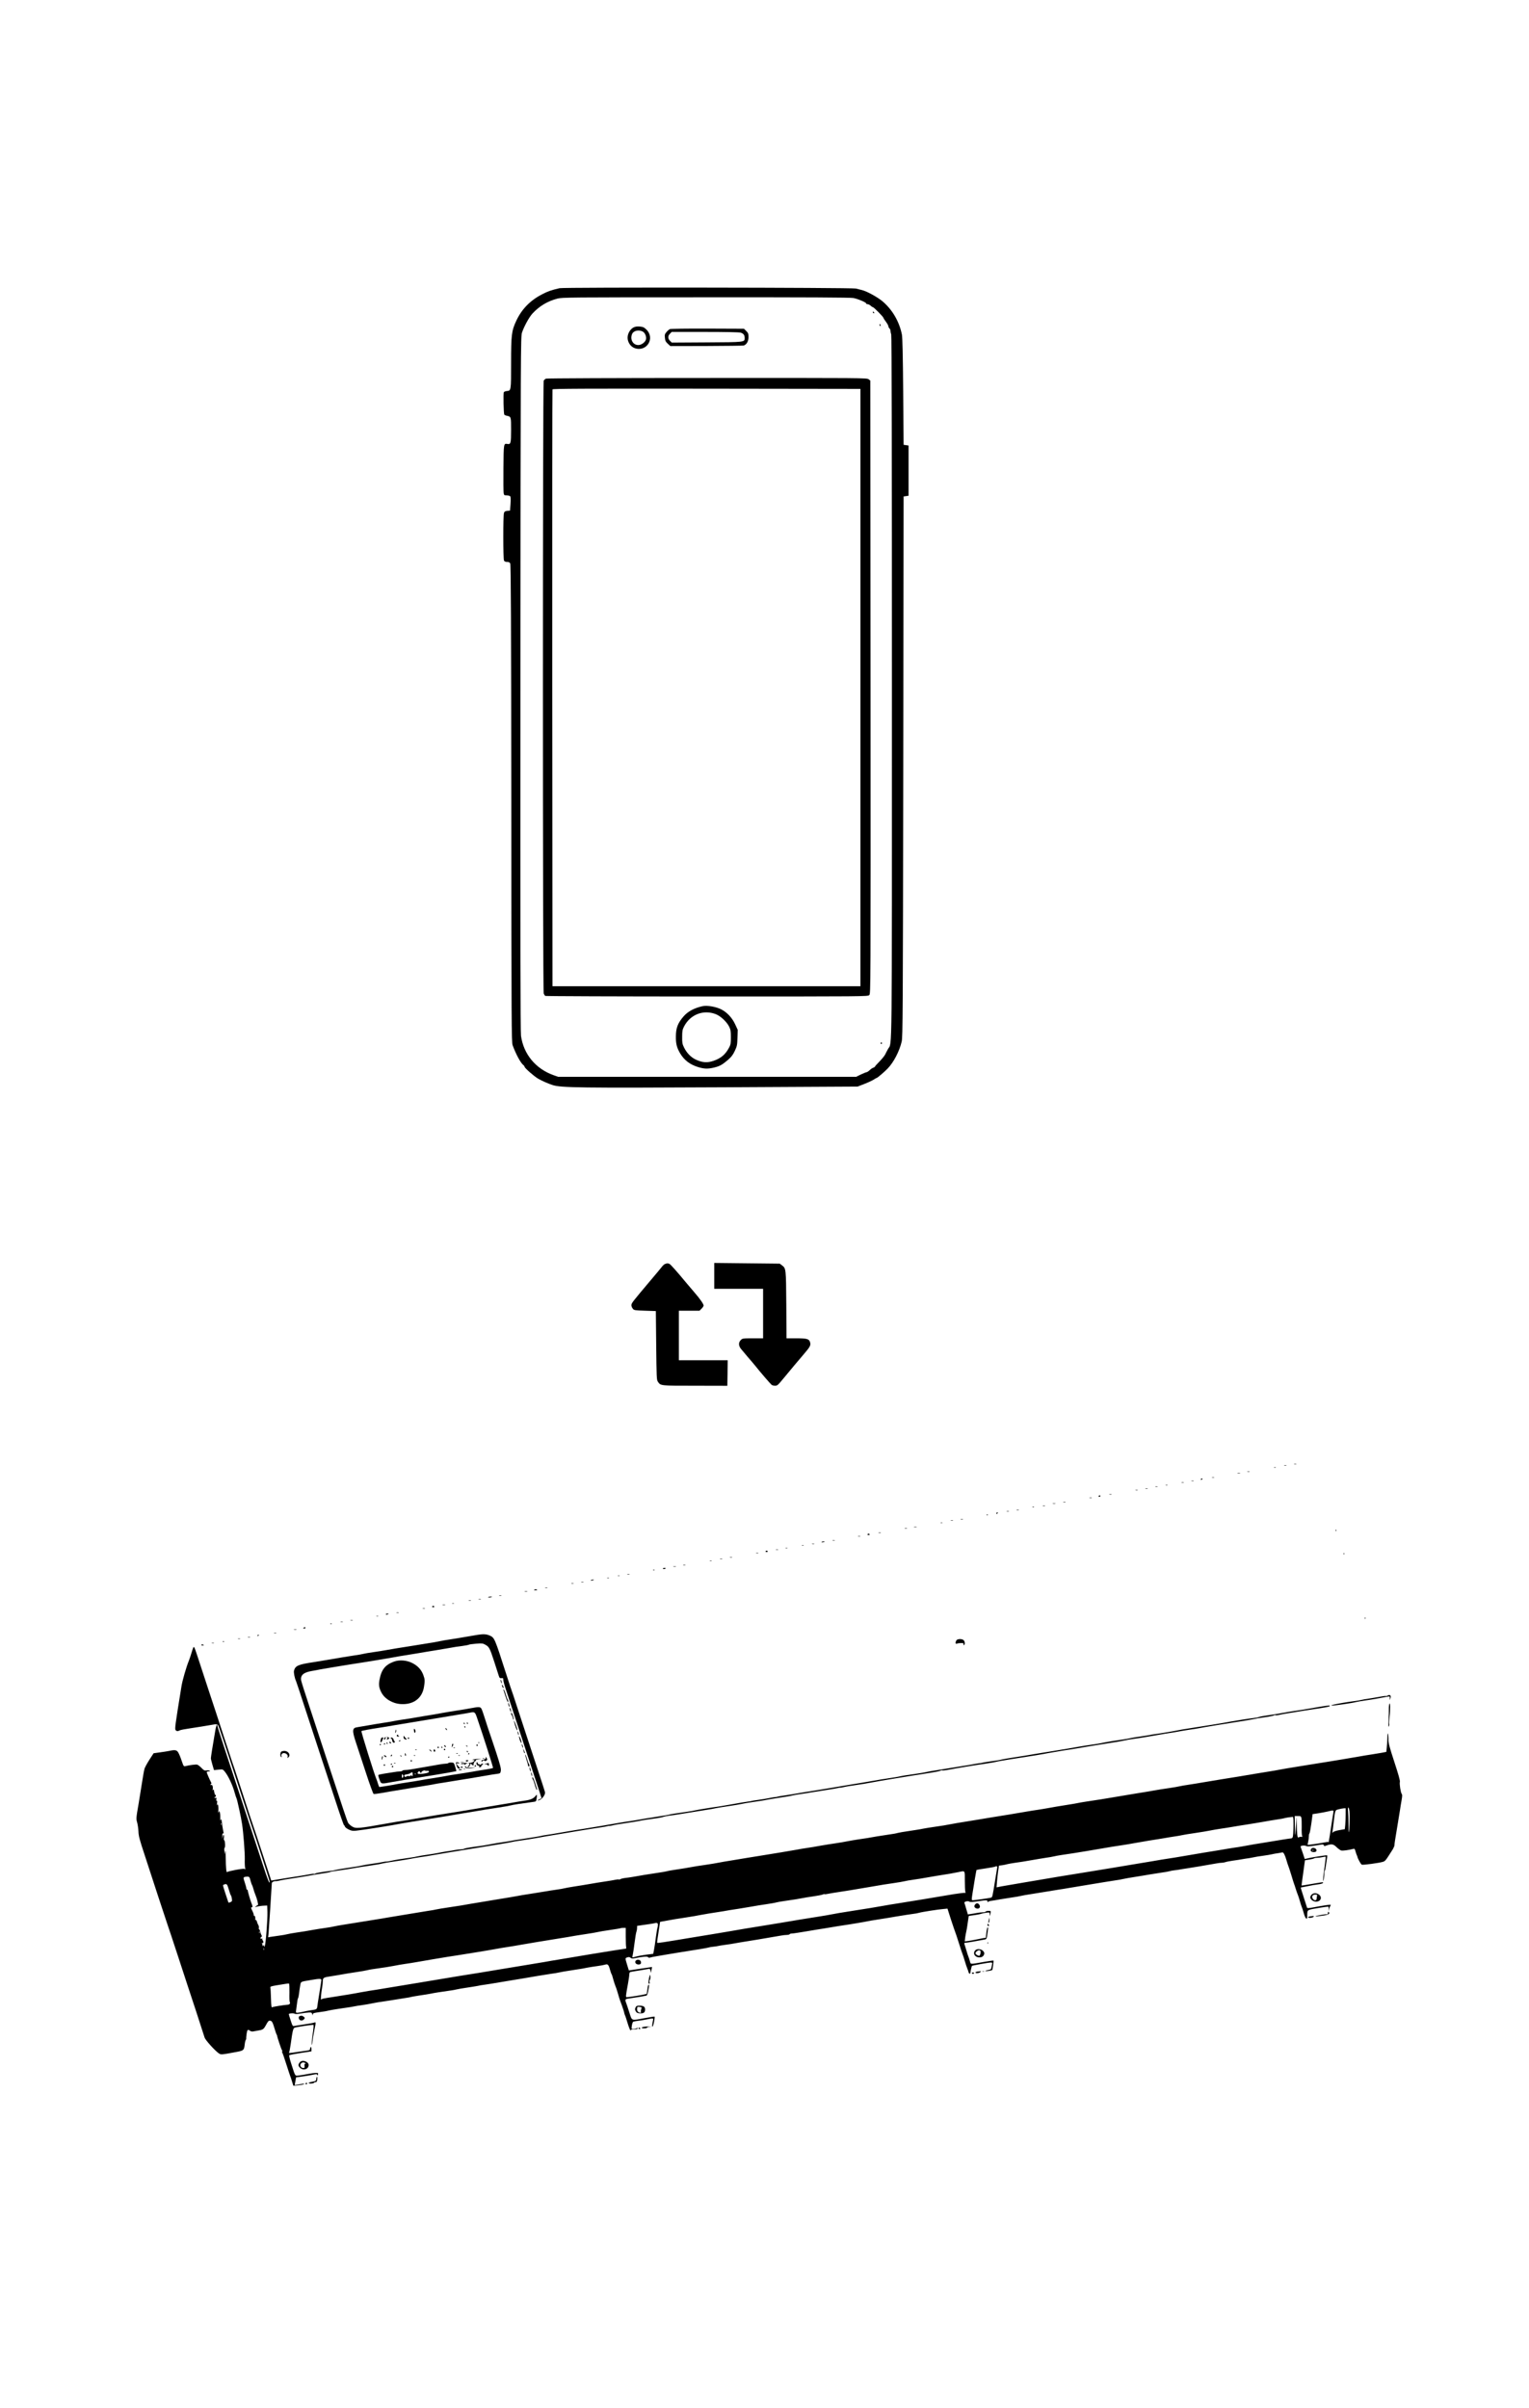 <?xml version="1.0" standalone="no"?>
<!DOCTYPE svg PUBLIC "-//W3C//DTD SVG 20010904//EN"
 "http://www.w3.org/TR/2001/REC-SVG-20010904/DTD/svg10.dtd">
<svg version="1.0" xmlns="http://www.w3.org/2000/svg"
 width="2160pt" height="3402pt" viewBox="0 0 2160 3402"
 preserveAspectRatio="xMidYMid meet">

<g transform="translate(0,3402) scale(0.1,-0.1)"
fill="#000000" stroke="none">
<path d="M7905 29948 c-120 -28 -168 -45 -248 -87 -165 -85 -285 -207 -362
-370 -68 -145 -75 -198 -75 -612 0 -379 0 -380 -60 -384 -18 -2 -37 -9 -42
-16 -10 -15 -4 -301 6 -318 4 -5 21 -13 39 -16 57 -13 57 -13 57 -201 0 -186
-5 -206 -52 -197 -53 9 -53 9 -56 -339 -2 -178 0 -338 3 -355 5 -30 9 -33 44
-33 21 0 43 -6 49 -13 7 -8 8 -46 4 -107 l-7 -95 -38 -3 c-30 -3 -40 -9 -47
-28 -14 -35 -13 -650 0 -675 7 -13 21 -19 44 -19 24 0 36 -6 44 -22 9 -18 13
-832 15 -3393 2 -3126 3 -3373 19 -3415 49 -131 111 -246 151 -279 10 -7 17
-18 17 -23 0 -18 133 -135 193 -170 55 -31 140 -69 202 -89 119 -39 385 -42
2415 -32 l1895 10 95 37 c52 20 112 48 132 61 21 14 41 25 44 25 9 0 108 84
152 130 86 88 168 246 200 383 15 66 17 383 22 3887 l5 3815 35 5 35 5 0 355
0 355 -35 5 -35 5 -6 750 c-4 512 -10 768 -18 808 -38 187 -137 355 -278 473
-73 59 -214 137 -285 155 -24 6 -63 16 -88 22 -58 14 -4125 19 -4185 5z m4151
-139 c64 -12 188 -65 180 -77 -2 -4 6 -9 20 -10 13 -1 33 -11 44 -22 11 -11
25 -20 31 -20 13 0 149 -138 149 -151 0 -5 16 -29 35 -55 19 -25 35 -54 35
-64 0 -9 7 -23 15 -30 8 -7 15 -23 15 -36 0 -12 5 -35 10 -49 7 -18 10 -1670
10 -4982 0 -5398 4 -5009 -54 -5113 -14 -25 -32 -60 -40 -77 -8 -18 -44 -63
-80 -100 -37 -37 -66 -70 -66 -74 0 -4 -10 -11 -22 -15 -12 -3 -36 -19 -52
-35 -17 -16 -37 -29 -44 -29 -7 0 -43 -15 -80 -32 l-67 -33 -2105 0 -2105 0
-65 23 c-253 90 -424 297 -460 557 -8 58 -10 1441 -8 4980 3 4732 4 4902 22
4955 29 87 102 221 149 271 97 104 211 173 352 210 67 17 162 18 2096 18 1429
1 2043 -2 2085 -10z"/>
<path d="M12330 29611 c0 -5 5 -13 10 -16 6 -3 10 -2 10 4 0 5 -4 13 -10 16
-5 3 -10 2 -10 -4z"/>
<path d="M12426 29425 c4 -8 8 -15 10 -15 2 0 4 7 4 15 0 8 -4 15 -10 15 -5 0
-7 -7 -4 -15z"/>
<path d="M8951 29394 c-49 -26 -84 -85 -85 -144 -1 -64 42 -129 100 -149 169
-59 293 138 165 263 -32 31 -47 38 -92 42 -39 3 -63 0 -88 -12z m129 -59 c32
-17 55 -72 46 -110 -9 -35 -53 -72 -94 -79 -83 -13 -139 74 -101 158 21 44 93
60 149 31z"/>
<path d="M9464 29370 c-11 -4 -33 -23 -48 -41 -25 -29 -28 -39 -23 -83 4 -41
11 -55 41 -83 l36 -33 507 1 c280 1 518 4 530 7 40 13 68 61 67 120 0 46 -4
57 -32 85 l-32 32 -513 2 c-281 1 -521 -2 -533 -7z m998 -50 c41 -12 58 -34
58 -77 0 -58 3 -58 -538 -61 l-492 -3 -25 25 c-32 32 -32 70 0 101 l24 25 468
0 c293 0 482 -4 505 -10z"/>
<path d="M7713 28670 c-12 -5 -26 -18 -32 -29 -15 -28 -15 -8618 0 -8658 5
-15 16 -31 22 -35 7 -4 1035 -8 2285 -8 2260 0 2272 0 2292 20 20 20 20 29 18
4351 l-3 4331 -24 19 c-23 19 -72 19 -2280 18 -1274 0 -2266 -4 -2278 -9z
m4442 -4365 l0 -4220 -2175 0 -2175 0 -3 4210 c-1 2316 0 4216 3 4223 3 10
444 12 2177 10 l2173 -3 0 -4220z"/>
<path d="M9925 19803 c-118 -26 -207 -74 -268 -144 -82 -95 -108 -162 -109
-284 -1 -103 13 -157 58 -235 58 -100 143 -164 261 -199 84 -25 135 -26 222
-5 79 19 116 40 197 110 47 41 68 69 95 126 31 67 34 82 37 185 l4 111 -39 84
c-43 90 -113 165 -196 207 -75 37 -198 58 -262 44z m187 -113 c69 -27 154
-107 189 -177 20 -41 24 -63 24 -148 0 -86 -3 -106 -24 -145 -53 -100 -114
-152 -220 -189 -89 -31 -158 -26 -251 17 -69 32 -130 95 -167 172 -24 48 -27
67 -26 150 0 82 4 102 26 145 88 171 274 243 449 175z"/>
<path d="M12440 19280 c0 -5 5 -10 10 -10 6 0 10 5 10 10 0 6 -4 10 -10 10 -5
0 -10 -4 -10 -10z"/>
<path d="M10090 15993 l0 -183 345 0 345 0 0 -350 0 -350 -145 0 c-142 0 -147
-1 -170 -25 -33 -32 -33 -78 0 -121 14 -18 58 -70 97 -116 40 -46 89 -103 108
-127 63 -80 214 -256 230 -268 8 -7 30 -13 47 -13 34 0 40 5 120 102 99 120
215 259 291 347 88 103 99 124 85 168 -15 45 -44 53 -195 53 l-137 0 -3 473
c-4 514 -4 515 -61 558 l-32 24 -463 5 -462 5 0 -182z"/>
<path d="M9394 16160 c-11 -4 -33 -24 -48 -45 -16 -20 -81 -99 -145 -174 -282
-335 -281 -333 -281 -367 0 -12 9 -32 19 -45 18 -23 26 -24 173 -29 l153 -5 5
-485 c5 -448 6 -487 23 -512 41 -59 24 -58 524 -58 l458 -1 3 181 2 180 -345
0 -345 0 0 350 0 350 146 0 146 0 29 29 c16 16 29 36 29 43 0 22 -51 96 -131
188 -41 47 -92 108 -114 134 -120 146 -219 257 -235 266 -22 12 -37 12 -66 0z"/>
<path d="M18283 13333 c9 -2 23 -2 30 0 6 3 -1 5 -18 5 -16 0 -22 -2 -12 -5z"/>
<path d="M18143 13313 c9 -2 23 -2 30 0 6 3 -1 5 -18 5 -16 0 -22 -2 -12 -5z"/>
<path d="M17998 13283 c6 -2 18 -2 25 0 6 3 1 5 -13 5 -14 0 -19 -2 -12 -5z"/>
<path d="M17623 13223 c9 -2 23 -2 30 0 6 3 -1 5 -18 5 -16 0 -22 -2 -12 -5z"/>
<path d="M17483 13203 c9 -2 25 -2 35 0 9 3 1 5 -18 5 -19 0 -27 -2 -17 -5z"/>
<path d="M17123 13143 c9 -2 23 -2 30 0 6 3 -1 5 -18 5 -16 0 -22 -2 -12 -5z"/>
<path d="M16965 13120 c-3 -5 -2 -10 4 -10 5 0 13 5 16 10 3 6 2 10 -4 10 -5
0 -13 -4 -16 -10z"/>
<path d="M16833 13093 c9 -2 23 -2 30 0 6 3 -1 5 -18 5 -16 0 -22 -2 -12 -5z"/>
<path d="M16693 13073 c9 -2 23 -2 30 0 6 3 -1 5 -18 5 -16 0 -22 -2 -12 -5z"/>
<path d="M16468 13033 c6 -2 18 -2 25 0 6 3 1 5 -13 5 -14 0 -19 -2 -12 -5z"/>
<path d="M16323 13013 c9 -2 23 -2 30 0 6 3 -1 5 -18 5 -16 0 -22 -2 -12 -5z"/>
<path d="M16183 12983 c9 -2 23 -2 30 0 6 3 -1 5 -18 5 -16 0 -22 -2 -12 -5z"/>
<path d="M16043 12963 c9 -2 23 -2 30 0 6 3 -1 5 -18 5 -16 0 -22 -2 -12 -5z"/>
<path d="M15673 12903 c9 -2 23 -2 30 0 6 3 -1 5 -18 5 -16 0 -22 -2 -12 -5z"/>
<path d="M15520 12880 c0 -5 4 -10 9 -10 6 0 13 5 16 10 3 6 -1 10 -9 10 -9 0
-16 -4 -16 -10z"/>
<path d="M15393 12853 c9 -2 23 -2 30 0 6 3 -1 5 -18 5 -16 0 -22 -2 -12 -5z"/>
<path d="M15023 12793 c9 -2 23 -2 30 0 6 3 -1 5 -18 5 -16 0 -22 -2 -12 -5z"/>
<path d="M14873 12773 c9 -2 25 -2 35 0 9 3 1 5 -18 5 -19 0 -27 -2 -17 -5z"/>
<path d="M14733 12743 c9 -2 23 -2 30 0 6 3 -1 5 -18 5 -16 0 -22 -2 -12 -5z"/>
<path d="M14588 12723 c7 -3 16 -2 19 1 4 3 -2 6 -13 5 -11 0 -14 -3 -6 -6z"/>
<path d="M14363 12683 c9 -2 23 -2 30 0 6 3 -1 5 -18 5 -16 0 -22 -2 -12 -5z"/>
<path d="M14223 12663 c9 -2 23 -2 30 0 6 3 -1 5 -18 5 -16 0 -22 -2 -12 -5z"/>
<path d="M14075 12640 c-3 -5 -2 -10 4 -10 5 0 13 5 16 10 3 6 2 10 -4 10 -5
0 -13 -4 -16 -10z"/>
<path d="M13938 12613 c7 -3 16 -2 19 1 4 3 -2 6 -13 5 -11 0 -14 -3 -6 -6z"/>
<path d="M13573 12553 c9 -2 23 -2 30 0 6 3 -1 5 -18 5 -16 0 -22 -2 -12 -5z"/>
<path d="M13433 12533 c9 -2 23 -2 30 0 6 3 -1 5 -18 5 -16 0 -22 -2 -12 -5z"/>
<path d="M13288 12503 c6 -2 18 -2 25 0 6 3 1 5 -13 5 -14 0 -19 -2 -12 -5z"/>
<path d="M12913 12443 c9 -2 25 -2 35 0 9 3 1 5 -18 5 -19 0 -27 -2 -17 -5z"/>
<path d="M12783 12423 c9 -2 23 -2 30 0 6 3 -1 5 -18 5 -16 0 -22 -2 -12 -5z"/>
<path d="M18871 12394 c0 -11 3 -14 6 -6 3 7 2 16 -1 19 -3 4 -6 -2 -5 -13z"/>
<path d="M12413 12363 c9 -2 23 -2 30 0 6 3 -1 5 -18 5 -16 0 -22 -2 -12 -5z"/>
<path d="M12255 12340 c-3 -5 3 -10 15 -10 12 0 18 5 15 10 -3 6 -10 10 -15
10 -5 0 -12 -4 -15 -10z"/>
<path d="M12123 12313 c9 -2 23 -2 30 0 6 3 -1 5 -18 5 -16 0 -22 -2 -12 -5z"/>
<path d="M11763 12253 c9 -2 23 -2 30 0 6 3 -1 5 -18 5 -16 0 -22 -2 -12 -5z"/>
<path d="M11606 12231 c-3 -4 6 -6 19 -3 14 2 25 6 25 8 0 8 -39 4 -44 -5z"/>
<path d="M11473 12203 c9 -2 23 -2 30 0 6 3 -1 5 -18 5 -16 0 -22 -2 -12 -5z"/>
<path d="M11328 12183 c6 -2 18 -2 25 0 6 3 1 5 -13 5 -14 0 -19 -2 -12 -5z"/>
<path d="M11098 12143 c6 -2 18 -2 25 0 6 3 1 5 -13 5 -14 0 -19 -2 -12 -5z"/>
<path d="M10963 12123 c9 -2 23 -2 30 0 6 3 -1 5 -18 5 -16 0 -22 -2 -12 -5z"/>
<path d="M10815 12100 c-3 -5 3 -10 15 -10 12 0 18 5 15 10 -3 6 -10 10 -15
10 -5 0 -12 -4 -15 -10z"/>
<path d="M10683 12073 c9 -2 23 -2 30 0 6 3 -1 5 -18 5 -16 0 -22 -2 -12 -5z"/>
<path d="M18981 12064 c0 -11 3 -14 6 -6 3 7 2 16 -1 19 -3 4 -6 -2 -5 -13z"/>
<path d="M10313 12013 c9 -2 23 -2 30 0 6 3 -1 5 -18 5 -16 0 -22 -2 -12 -5z"/>
<path d="M10173 11993 c9 -2 23 -2 30 0 6 3 -1 5 -18 5 -16 0 -22 -2 -12 -5z"/>
<path d="M10028 11963 c6 -2 18 -2 25 0 6 3 1 5 -13 5 -14 0 -19 -2 -12 -5z"/>
<path d="M9653 11903 c9 -2 23 -2 30 0 6 3 -1 5 -18 5 -16 0 -22 -2 -12 -5z"/>
<path d="M9513 11883 c9 -2 25 -2 35 0 9 3 1 5 -18 5 -19 0 -27 -2 -17 -5z"/>
<path d="M9364 11858 c-3 -4 4 -8 15 -8 11 0 22 4 25 8 2 4 -4 8 -15 8 -11 0
-23 -4 -25 -8z"/>
<path d="M9228 11833 c7 -3 16 -2 19 1 4 3 -2 6 -13 5 -11 0 -14 -3 -6 -6z"/>
<path d="M8863 11773 c9 -2 23 -2 30 0 6 3 -1 5 -18 5 -16 0 -22 -2 -12 -5z"/>
<path d="M8728 11753 c6 -2 18 -2 25 0 6 3 1 5 -13 5 -14 0 -19 -2 -12 -5z"/>
<path d="M8578 11723 c6 -2 18 -2 25 0 6 3 1 5 -13 5 -14 0 -19 -2 -12 -5z"/>
<path d="M8346 11691 c-3 -4 6 -6 19 -3 14 2 25 6 25 8 0 8 -39 4 -44 -5z"/>
<path d="M8213 11663 c9 -2 23 -2 30 0 6 3 -1 5 -18 5 -16 0 -22 -2 -12 -5z"/>
<path d="M8073 11643 c9 -2 23 -2 30 0 6 3 -1 5 -18 5 -16 0 -22 -2 -12 -5z"/>
<path d="M7703 11583 c9 -2 23 -2 30 0 6 3 -1 5 -18 5 -16 0 -22 -2 -12 -5z"/>
<path d="M7549 11559 c-10 -6 -7 -9 14 -9 29 0 35 5 14 13 -8 3 -20 1 -28 -4z"/>
<path d="M7413 11533 c9 -2 25 -2 35 0 9 3 1 5 -18 5 -19 0 -27 -2 -17 -5z"/>
<path d="M7053 11473 c9 -2 23 -2 30 0 6 3 -1 5 -18 5 -16 0 -22 -2 -12 -5z"/>
<path d="M6896 11452 c-3 -5 8 -6 25 -4 16 2 29 6 29 8 0 8 -49 4 -54 -4z"/>
<path d="M6763 11423 c9 -2 23 -2 30 0 6 3 -1 5 -18 5 -16 0 -22 -2 -12 -5z"/>
<path d="M6623 11403 c9 -2 23 -2 30 0 6 3 -1 5 -18 5 -16 0 -22 -2 -12 -5z"/>
<path d="M6388 11363 c6 -2 18 -2 25 0 6 3 1 5 -13 5 -14 0 -19 -2 -12 -5z"/>
<path d="M6253 11343 c9 -2 25 -2 35 0 9 3 1 5 -18 5 -19 0 -27 -2 -17 -5z"/>
<path d="M6105 11320 c-3 -5 3 -10 15 -10 12 0 18 5 15 10 -3 6 -10 10 -15 10
-5 0 -12 -4 -15 -10z"/>
<path d="M5973 11293 c9 -2 23 -2 30 0 6 3 -1 5 -18 5 -16 0 -22 -2 -12 -5z"/>
<path d="M5603 11233 c9 -2 23 -2 30 0 6 3 -1 5 -18 5 -16 0 -22 -2 -12 -5z"/>
<path d="M5450 11211 c0 -5 9 -7 20 -4 11 3 20 7 20 9 0 2 -9 4 -20 4 -11 0
-20 -4 -20 -9z"/>
<path d="M5318 11183 c6 -2 18 -2 25 0 6 3 1 5 -13 5 -14 0 -19 -2 -12 -5z"/>
<path d="M19281 11154 c0 -11 3 -14 6 -6 3 7 2 16 -1 19 -3 4 -6 -2 -5 -13z"/>
<path d="M4953 11123 c9 -2 23 -2 30 0 6 3 -1 5 -18 5 -16 0 -22 -2 -12 -5z"/>
<path d="M4813 11103 c9 -2 23 -2 30 0 6 3 -1 5 -18 5 -16 0 -22 -2 -12 -5z"/>
<path d="M4668 11073 c7 -3 16 -2 19 1 4 3 -2 6 -13 5 -11 0 -14 -3 -6 -6z"/>
<path d="M4290 11020 c-12 -8 -10 -10 8 -10 13 0 20 4 17 10 -7 12 -6 12 -25
0z"/>
<path d="M4153 10993 c9 -2 25 -2 35 0 9 3 1 5 -18 5 -19 0 -27 -2 -17 -5z"/>
<path d="M3873 10943 c9 -2 23 -2 30 0 6 3 -1 5 -18 5 -16 0 -22 -2 -12 -5z"/>
<path d="M6745 10920 c-50 -8 -137 -23 -230 -39 -27 -5 -99 -17 -160 -26 -60
-9 -126 -20 -145 -25 -19 -5 -96 -19 -170 -30 -74 -12 -157 -25 -185 -30 -27
-5 -84 -14 -125 -20 -97 -15 -154 -24 -265 -44 -49 -9 -137 -23 -195 -31 -58
-8 -121 -19 -140 -24 -19 -5 -73 -15 -120 -21 -47 -7 -123 -19 -170 -27 -123
-21 -370 -63 -405 -68 -223 -33 -264 -51 -282 -123 -6 -24 11 -110 28 -142 4
-8 67 -197 139 -420 73 -223 169 -517 215 -655 45 -137 135 -411 200 -607 64
-197 120 -358 125 -358 4 0 10 -8 12 -18 3 -11 27 -29 53 -42 39 -19 57 -22
108 -17 91 9 486 71 677 108 30 5 82 14 115 19 33 5 116 19 185 30 69 11 152
25 185 30 33 5 128 21 210 35 83 14 179 31 215 36 36 6 90 15 120 20 85 15
153 26 300 48 74 11 151 25 170 30 30 9 173 31 320 50 45 6 45 6 51 51 8 54 4
61 -17 32 -22 -31 -69 -53 -134 -62 -74 -11 -114 -17 -185 -30 -33 -6 -130
-22 -215 -36 -85 -14 -220 -37 -300 -50 -80 -14 -172 -29 -205 -34 -195 -30
-602 -97 -695 -114 -41 -8 -111 -20 -155 -26 -44 -6 -127 -20 -185 -31 -432
-77 -463 -80 -519 -45 -22 14 -47 38 -55 53 -14 29 -67 186 -296 883 -73 223
-184 560 -246 749 -63 189 -116 357 -119 375 -14 74 31 115 148 135 39 7 92
16 117 22 25 5 101 18 170 29 69 12 134 22 145 24 11 2 70 12 130 21 61 9 133
21 160 25 28 5 109 18 180 29 72 12 177 30 235 40 58 11 139 25 180 31 41 6
127 20 190 31 63 11 169 29 235 39 176 29 176 29 230 39 28 6 93 16 145 22 52
7 100 16 105 20 6 4 51 10 101 14 84 7 95 5 131 -15 53 -29 63 -49 124 -236
28 -87 57 -177 64 -199 11 -35 17 -40 39 -37 22 3 26 0 26 -24 0 -14 15 -72
34 -128 18 -55 98 -297 176 -536 79 -239 185 -563 236 -719 52 -156 94 -285
94 -288 0 -2 -15 -10 -32 -18 -18 -8 -27 -14 -20 -15 41 -1 102 65 102 110 0
12 -30 104 -240 740 -70 212 -148 450 -174 530 -25 80 -51 154 -55 165 -5 11
-39 115 -76 230 -169 526 -168 524 -239 556 -43 19 -88 22 -171 9z"/>
<path d="M3635 10910 c-3 -6 1 -7 9 -4 18 7 21 14 7 14 -6 0 -13 -4 -16 -10z"/>
<path d="M3503 10883 c9 -2 23 -2 30 0 6 3 -1 5 -18 5 -16 0 -22 -2 -12 -5z"/>
<path d="M3363 10863 c9 -2 23 -2 30 0 6 3 -1 5 -18 5 -16 0 -22 -2 -12 -5z"/>
<path d="M13510 10841 c-17 -32 -13 -54 8 -45 9 4 35 8 57 8 34 1 39 -2 37
-18 -2 -11 1 -15 7 -11 16 9 13 51 -5 69 -23 23 -91 21 -104 -3z"/>
<path d="M3148 10823 c7 -3 16 -2 19 1 4 3 -2 6 -13 5 -11 0 -14 -3 -6 -6z"/>
<path d="M2993 10803 c9 -2 23 -2 30 0 6 3 -1 5 -18 5 -16 0 -22 -2 -12 -5z"/>
<path d="M2845 10780 c-4 -6 3 -10 14 -10 25 0 27 6 6 13 -8 4 -17 2 -20 -3z"/>
<path d="M2732 10744 c-5 -10 -18 -46 -27 -79 -10 -33 -25 -80 -35 -105 -40
-99 -92 -280 -106 -365 -90 -555 -97 -605 -83 -621 14 -17 33 -18 57 -4 9 6
76 19 147 29 72 11 144 22 160 25 27 5 80 14 186 31 24 4 40 1 48 -8 11 -14
80 -220 350 -1047 78 -239 146 -444 151 -455 16 -39 230 -700 230 -712 0 -44
-25 17 -99 245 -47 141 -151 457 -231 702 -311 941 -410 1246 -410 1260 0 38
-20 -12 -29 -75 -6 -38 -13 -81 -16 -95 -15 -82 -46 -278 -46 -293 0 -10 10
-52 22 -93 l22 -75 62 6 c62 7 62 7 91 -28 49 -60 111 -192 139 -297 10 -36
22 -73 27 -82 10 -21 66 -279 78 -363 19 -129 40 -402 38 -493 -2 -54 1 -110
5 -127 5 -19 5 -25 -1 -17 -7 10 -31 9 -128 -8 -65 -12 -121 -26 -125 -31 -11
-18 -19 61 -20 201 -1 86 -4 119 -8 90 l-7 -45 -4 48 c-3 26 -2 47 2 47 12 0
9 98 -3 106 -6 3 -9 18 -6 32 3 14 2 33 -1 41 -5 11 -9 4 -13 -19 l-6 -35 -2
43 c-1 30 2 41 10 36 8 -5 10 1 6 18 -7 26 -26 151 -28 178 0 10 -3 9 -9 -5
-6 -15 -8 -6 -8 30 1 43 -1 59 -12 95 -1 3 -6 -4 -11 -15 -7 -15 -8 -11 -5 19
3 21 2 52 -1 69 -6 27 -7 29 -15 12 -5 -12 -6 -3 -2 24 4 29 3 41 -4 37 -7 -4
-9 3 -6 20 4 21 2 25 -11 21 -8 -4 -15 -2 -15 3 0 6 5 10 10 10 6 0 10 7 10
15 0 8 -4 15 -9 15 -5 0 -11 19 -15 42 -5 33 -9 39 -17 28 -8 -12 -9 -10 -4 8
7 23 -2 62 -13 61 -19 -3 -26 2 -14 10 10 6 11 13 4 27 -21 38 -62 135 -62
144 0 6 12 10 28 10 21 0 24 2 12 10 -8 5 -28 7 -45 4 -25 -4 -36 1 -69 36
-21 22 -49 43 -60 46 -20 5 -109 -6 -166 -21 -25 -6 -27 -2 -54 77 -15 46 -37
98 -48 116 -21 35 -45 40 -123 23 -22 -5 -82 -14 -132 -21 l-93 -13 -59 -91
c-32 -50 -63 -107 -69 -126 -6 -19 -23 -111 -37 -205 -15 -93 -35 -219 -45
-280 -38 -218 -38 -222 -22 -278 8 -28 16 -86 18 -127 2 -62 17 -118 84 -320
44 -135 132 -405 196 -600 64 -195 124 -377 134 -405 10 -27 78 -232 151 -455
73 -223 183 -560 246 -749 62 -189 117 -360 123 -380 10 -36 149 -190 204
-226 28 -19 36 -18 249 22 100 19 105 24 114 106 3 29 10 57 15 63 5 7 8 16 6
20 -1 5 2 35 6 67 8 59 17 67 49 42 11 -7 29 -12 40 -9 12 2 36 6 52 9 93 15
97 18 133 83 29 54 38 63 59 60 26 -3 36 -23 70 -138 9 -30 19 -57 22 -60 3
-3 6 -9 6 -15 1 -19 58 -190 68 -203 5 -7 7 -15 4 -19 -4 -3 -3 -11 1 -17 5
-6 30 -78 56 -161 26 -82 52 -159 56 -170 5 -11 17 -46 26 -78 l18 -58 70 7
c39 3 76 11 81 16 7 7 0 8 -20 5 -16 -3 -48 -9 -71 -12 l-41 -6 10 54 10 55
91 12 c50 7 117 18 148 25 51 11 57 10 60 -4 3 -12 6 -10 10 7 6 20 3 22 -30
22 -21 0 -68 -6 -107 -14 -38 -8 -95 -17 -126 -21 -65 -7 -53 -25 -114 163
-21 63 -33 118 -29 122 5 5 78 19 162 32 l152 23 0 33 c0 20 -4 31 -10 27 -6
-3 -10 -15 -10 -25 0 -15 -10 -20 -47 -25 -27 -3 -75 -10 -108 -15 -141 -22
-148 -22 -141 -11 4 6 14 57 22 113 28 201 35 229 58 238 18 8 232 40 262 40
7 0 5 -41 -8 -127 -10 -71 -17 -139 -15 -153 1 -14 7 7 11 45 5 39 17 111 27
160 24 116 24 116 -4 106 -12 -5 -74 -16 -137 -25 -63 -9 -127 -19 -141 -22
-24 -5 -27 -1 -52 76 -15 45 -27 85 -27 90 0 12 63 18 81 7 11 -7 40 -6 90 3
41 7 92 13 113 14 35 1 41 -2 47 -24 6 -21 7 -22 8 -4 1 18 11 22 94 33 50 6
108 16 127 22 19 5 85 16 145 25 150 21 215 32 245 39 14 3 43 8 65 10 22 3
65 10 95 15 30 6 78 15 105 20 28 6 66 12 85 14 19 3 78 12 130 20 199 32 240
39 257 41 10 1 25 4 33 7 8 3 67 13 130 23 63 9 133 20 155 25 34 8 140 25
290 46 22 3 56 9 75 14 19 5 85 16 145 25 61 9 130 20 155 25 25 6 61 12 80
14 33 4 144 22 285 46 33 6 74 13 90 15 58 9 321 53 405 68 47 8 123 20 170
27 47 6 101 15 120 20 19 5 98 19 175 30 161 25 163 25 230 39 28 5 88 15 135
21 47 7 94 15 105 19 39 14 52 2 70 -62 9 -34 20 -66 25 -72 4 -5 15 -39 24
-75 10 -36 24 -78 31 -95 8 -16 23 -64 35 -105 11 -41 25 -84 29 -95 5 -11 16
-42 26 -70 9 -27 19 -57 22 -65 3 -8 8 -24 10 -35 1 -11 7 -29 12 -40 6 -11
21 -58 35 -105 24 -79 46 -129 46 -105 0 6 21 10 47 10 30 0 48 5 51 13 3 11
0 12 -16 3 -11 -6 -33 -11 -47 -11 -26 0 -26 1 -19 48 4 26 12 50 18 54 6 4
36 10 66 14 30 3 87 12 125 20 93 19 96 18 91 -8 -16 -77 -17 -103 -5 -91 11
11 34 132 26 139 -2 2 -63 -8 -137 -21 -198 -37 -180 -43 -219 78 -18 56 -39
120 -47 141 -18 47 -13 52 61 61 50 6 196 30 225 37 14 3 24 35 37 122 3 25 2
36 -5 32 -6 -3 -14 -36 -17 -72 -4 -35 -10 -63 -12 -60 -3 2 -17 0 -31 -5 -26
-8 -221 -39 -249 -39 -15 0 -13 21 18 188 10 57 19 116 19 133 0 16 6 32 13
34 6 3 66 13 132 23 66 11 127 21 135 23 10 3 16 -7 21 -31 3 -19 7 -28 8 -19
0 9 4 30 7 46 l6 30 -54 -8 c-29 -4 -84 -12 -123 -18 -38 -6 -88 -14 -111 -17
l-40 -6 -24 78 c-30 99 -30 96 3 107 21 7 32 5 45 -6 14 -12 26 -13 62 -6 112
23 175 28 185 15 7 -9 18 -11 32 -5 12 4 52 12 90 18 37 6 95 16 128 22 33 6
114 19 180 30 313 49 383 61 415 69 19 6 55 12 80 14 25 2 52 6 60 9 8 3 56
10 105 17 50 6 110 16 135 21 25 5 61 11 80 14 93 14 360 58 569 95 30 6 69
10 87 10 18 0 36 5 39 10 3 6 18 10 33 10 15 0 108 14 207 31 99 17 209 35
245 40 68 11 155 25 205 34 17 2 46 7 65 10 75 10 328 53 346 58 10 3 69 13
129 22 61 9 134 21 163 26 28 5 76 13 105 18 55 10 258 41 292 45 11 2 29 6
40 9 30 10 271 48 340 53 l60 6 49 -154 c28 -84 53 -160 57 -168 4 -8 29 -82
55 -165 26 -82 51 -157 55 -165 4 -8 17 -49 29 -90 12 -41 28 -88 35 -105 7
-16 15 -39 17 -49 4 -22 24 -33 26 -14 2 24 19 99 23 101 9 6 237 47 262 47
24 0 27 -3 22 -25 -3 -14 -7 -36 -10 -50 -4 -20 -13 -26 -45 -31 -22 -4 -40
-10 -40 -14 0 -7 89 6 97 14 6 6 23 130 18 134 -2 2 -59 -6 -127 -18 -215 -37
-192 -39 -207 11 -6 24 -16 53 -21 64 -5 11 -19 53 -30 94 -12 40 -24 80 -27
87 -3 9 3 14 18 14 19 0 128 18 275 46 17 3 23 13 28 46 17 112 18 130 8 124
-6 -4 -14 -38 -18 -76 l-7 -70 -36 -5 c-20 -4 -65 -12 -101 -20 -36 -8 -87
-17 -113 -20 l-48 -6 6 53 c4 29 11 67 15 83 5 17 14 73 21 125 7 52 13 96 14
97 1 2 37 7 81 13 43 6 88 15 99 20 11 4 41 11 68 14 46 5 47 5 47 -21 0 -33
5 -27 13 15 6 31 5 32 -28 32 -18 0 -37 -4 -40 -10 -3 -5 -21 -10 -40 -10 -19
0 -56 -4 -82 -9 -26 -5 -66 -12 -89 -15 l-41 -6 -22 74 c-11 41 -24 81 -27 89
-7 18 53 32 71 17 9 -8 44 -6 116 5 130 19 139 19 139 -2 0 -12 3 -14 8 -7 4
6 25 14 47 16 22 3 78 12 125 21 47 8 123 20 170 27 47 6 101 16 120 21 19 5
91 18 160 28 69 11 163 26 210 34 47 8 121 20 165 27 44 6 103 16 130 21 28 5
66 11 85 14 19 3 73 12 120 20 47 8 112 19 145 24 33 6 98 16 145 24 47 8 123
20 170 27 47 6 101 16 120 21 19 5 94 18 165 29 72 11 164 27 205 34 41 7 116
19 165 26 50 6 101 16 115 20 14 5 48 11 75 14 28 3 59 7 70 10 11 2 56 10
100 16 70 10 229 37 416 70 30 6 67 10 82 10 14 0 36 4 49 9 13 5 61 14 108
21 47 6 108 16 135 21 28 5 66 11 85 13 19 3 53 9 75 14 22 5 81 15 130 21 50
7 106 16 125 21 19 5 57 12 84 15 27 4 54 9 61 11 16 6 38 -37 60 -114 9 -31
20 -66 25 -77 5 -11 23 -67 41 -125 17 -58 35 -114 39 -125 5 -11 16 -45 25
-75 9 -30 23 -68 30 -85 7 -16 20 -57 29 -90 9 -33 21 -69 26 -80 5 -11 17
-47 26 -80 16 -59 30 -85 44 -85 3 0 7 8 7 18 -1 92 1 98 41 110 29 10 229 42
256 42 3 0 7 -15 7 -32 l2 -33 4 30 c3 17 10 36 15 43 6 7 9 15 6 17 -5 6 -98
-8 -241 -35 -62 -12 -90 -13 -92 -6 -2 6 -23 73 -48 149 -25 75 -43 137 -41
137 2 0 46 9 97 19 50 11 118 22 149 26 50 5 79 18 67 29 -2 2 -53 -5 -114
-16 -60 -10 -128 -22 -149 -25 l-39 -5 6 53 c4 30 12 88 18 129 6 41 13 97 17
125 l7 50 62 10 c34 5 65 13 69 18 4 4 23 7 43 7 20 0 54 5 76 10 22 5 41 7
43 5 2 -2 -6 -70 -17 -152 -22 -152 -26 -229 -11 -168 4 17 8 51 9 76 0 25 4
49 8 52 3 4 7 17 8 30 2 12 8 57 15 99 8 43 12 80 9 82 -2 3 -31 0 -64 -5 -33
-5 -85 -14 -115 -18 -30 -5 -74 -13 -97 -19 l-41 -9 -25 76 c-14 42 -28 83
-32 92 -5 13 1 18 27 21 18 3 40 0 50 -5 15 -10 50 -7 215 20 23 3 32 1 35
-10 3 -14 8 -14 43 -1 67 23 93 18 137 -26 23 -22 52 -43 66 -47 22 -5 107 6
169 23 19 5 23 0 33 -38 7 -23 15 -47 18 -53 4 -5 7 -14 8 -20 4 -26 49 -107
62 -112 17 -7 240 23 294 39 38 11 39 12 145 180 12 21 23 47 23 59 0 22 5 53
41 269 10 63 26 160 35 215 8 55 18 114 21 130 14 79 14 96 5 108 -15 18 -34
142 -26 171 4 17 -22 110 -79 283 -69 211 -84 268 -82 313 1 30 -2 66 -6 80
-5 17 -8 2 -9 -50 -1 -41 -5 -104 -9 -139 l-6 -64 -60 -12 c-33 -6 -98 -17
-145 -24 -47 -7 -123 -19 -170 -28 -47 -8 -152 -26 -235 -40 -82 -13 -172 -28
-200 -33 -27 -5 -84 -14 -125 -20 -41 -6 -97 -15 -125 -20 -27 -4 -122 -20
-210 -34 -88 -14 -194 -32 -235 -40 -41 -8 -109 -20 -150 -26 -41 -6 -127 -20
-190 -31 -148 -26 -322 -54 -480 -79 -118 -19 -178 -29 -295 -49 -27 -5 -99
-17 -160 -26 -60 -9 -126 -20 -145 -25 -19 -5 -84 -16 -145 -25 -60 -8 -159
-24 -220 -35 -60 -11 -168 -29 -240 -40 -71 -12 -209 -35 -305 -51 -182 -31
-214 -36 -395 -63 -60 -9 -116 -19 -123 -21 -7 -3 -86 -16 -175 -30 -89 -14
-196 -32 -237 -40 -41 -8 -111 -19 -155 -26 -44 -6 -118 -18 -164 -26 -115
-20 -351 -60 -496 -82 -66 -11 -147 -24 -180 -30 -33 -6 -118 -20 -190 -31
-71 -11 -164 -27 -205 -35 -41 -9 -137 -25 -213 -35 -76 -11 -157 -24 -180
-29 -23 -6 -107 -19 -187 -31 -80 -11 -156 -25 -170 -29 -14 -5 -65 -15 -115
-21 -49 -7 -128 -19 -175 -27 -116 -21 -171 -30 -265 -43 -44 -6 -110 -18
-147 -25 -37 -8 -115 -21 -175 -30 -59 -8 -155 -24 -213 -34 -58 -11 -141 -25
-185 -31 -44 -6 -114 -18 -155 -26 -82 -15 -317 -54 -505 -84 -66 -10 -147
-23 -180 -29 -33 -6 -131 -22 -217 -36 -87 -14 -178 -29 -203 -35 -24 -5 -106
-19 -182 -30 -76 -10 -172 -26 -213 -34 -41 -8 -127 -22 -190 -31 -63 -9 -126
-20 -140 -25 -14 -4 -65 -13 -115 -20 -49 -7 -139 -21 -200 -31 -153 -27 -211
-37 -275 -44 -30 -4 -60 -12 -67 -17 -7 -5 -16 -7 -21 -4 -4 2 -26 1 -48 -4
-21 -5 -88 -16 -149 -25 -60 -9 -157 -24 -215 -35 -58 -10 -154 -26 -215 -35
-60 -9 -123 -21 -140 -25 -16 -5 -70 -14 -120 -21 -49 -7 -124 -18 -165 -26
-41 -7 -133 -22 -205 -33 -71 -11 -155 -24 -185 -31 -30 -6 -120 -21 -200 -34
-80 -13 -156 -25 -170 -28 -14 -3 -56 -10 -95 -16 -95 -15 -294 -49 -325 -55
-14 -2 -90 -14 -170 -26 -80 -12 -161 -25 -180 -30 -19 -5 -71 -14 -115 -20
-44 -7 -118 -19 -165 -27 -47 -8 -150 -25 -230 -38 -80 -13 -158 -26 -175 -29
-35 -7 -111 -19 -255 -42 -58 -9 -127 -20 -155 -25 -27 -5 -108 -18 -180 -29
-71 -11 -146 -24 -165 -29 -19 -5 -73 -15 -120 -21 -47 -6 -132 -20 -190 -30
-58 -11 -154 -27 -215 -35 -60 -9 -123 -20 -140 -25 -16 -5 -68 -14 -115 -20
-47 -6 -100 -14 -119 -17 l-33 -6 6 54 c4 45 44 657 46 710 0 17 32 32 62 29
10 0 34 4 55 10 21 5 100 19 177 30 76 11 170 27 210 34 39 8 125 22 191 32
66 9 125 20 130 24 6 4 35 10 65 13 52 6 254 37 365 57 28 4 100 15 160 24 61
9 126 20 145 26 19 5 100 19 179 30 79 11 173 27 210 34 36 8 104 19 151 26
47 6 123 18 170 27 103 18 330 56 500 83 69 11 150 24 180 29 30 5 141 23 245
40 105 17 196 33 203 36 7 3 61 12 120 20 59 8 159 24 222 35 63 12 169 30
235 41 66 11 145 24 175 29 30 5 114 19 185 31 72 11 153 24 180 29 28 5 86
14 130 20 44 6 87 14 95 17 8 3 21 5 27 4 7 -1 30 3 50 8 21 6 102 20 181 31
78 11 163 25 187 30 45 10 113 21 255 40 41 6 84 15 95 20 11 4 45 11 75 15
30 3 107 14 170 25 133 22 273 44 380 61 41 6 91 15 110 20 19 4 100 18 180
29 80 12 161 25 180 30 19 5 99 19 178 30 78 11 162 24 185 30 23 5 105 18
182 30 77 11 156 24 175 30 19 5 73 14 120 21 47 6 121 18 165 26 44 7 141 23
215 34 74 11 142 23 150 26 8 3 21 5 27 4 7 -1 30 3 50 8 21 6 101 19 179 30
77 11 163 25 190 31 46 10 271 48 409 70 33 5 116 19 185 30 69 11 184 29 255
40 72 11 138 24 148 30 10 6 22 8 27 5 5 -3 46 1 92 10 114 22 356 62 518 85
74 11 142 23 150 26 8 4 96 19 195 35 356 55 442 69 545 89 58 10 150 26 205
35 55 8 109 17 120 18 109 20 387 65 560 92 88 14 176 29 195 34 19 5 73 15
120 21 47 6 123 18 170 26 237 41 376 64 390 65 8 1 44 7 80 14 36 7 103 18
150 25 47 6 110 16 140 22 77 15 375 64 565 93 88 13 178 29 200 34 22 6 94
18 160 27 66 9 125 21 132 26 7 5 17 7 22 3 6 -3 28 -1 48 4 21 6 99 20 173
31 74 12 158 25 185 30 28 4 113 18 190 29 155 24 177 29 171 40 -5 8 -59 0
-281 -39 -60 -11 -159 -27 -220 -35 -60 -9 -141 -22 -180 -30 -38 -8 -122 -22
-185 -30 -63 -9 -124 -20 -135 -25 -11 -5 -42 -11 -70 -14 -55 -6 -285 -42
-325 -50 -48 -11 -423 -72 -610 -100 -58 -9 -125 -20 -150 -26 -51 -11 -275
-48 -334 -55 -22 -3 -46 -7 -55 -10 -9 -2 -65 -11 -126 -20 -60 -8 -126 -19
-145 -24 -19 -5 -73 -15 -120 -21 -107 -15 -235 -36 -291 -49 -24 -5 -82 -15
-129 -21 -47 -6 -132 -20 -190 -30 -86 -16 -235 -41 -380 -64 -137 -22 -280
-45 -395 -65 -27 -5 -99 -16 -160 -25 -60 -9 -128 -21 -150 -26 -22 -6 -53
-12 -70 -14 -73 -9 -201 -29 -215 -34 -8 -3 -18 -5 -22 -4 -4 1 -40 -5 -80
-12 -40 -8 -109 -20 -153 -26 -44 -7 -118 -19 -165 -27 -47 -8 -141 -23 -210
-34 -69 -10 -141 -23 -160 -28 -19 -5 -71 -14 -115 -20 -155 -22 -220 -32
-255 -41 -19 -5 -87 -16 -150 -25 -63 -9 -160 -25 -215 -35 -55 -10 -134 -23
-175 -30 -41 -6 -127 -20 -190 -31 -63 -11 -169 -29 -235 -40 -66 -10 -129
-21 -140 -23 -11 -2 -69 -12 -130 -21 -104 -16 -145 -23 -267 -44 -29 -5 -89
-15 -133 -21 -44 -6 -87 -14 -95 -17 -8 -3 -19 -5 -24 -4 -5 1 -41 -5 -80 -13
-39 -8 -111 -20 -161 -27 -49 -6 -97 -14 -105 -17 -8 -3 -27 -6 -42 -7 -15 -2
-55 -8 -90 -14 -86 -16 -287 -50 -318 -55 -105 -14 -311 -48 -340 -55 -19 -5
-71 -14 -115 -20 -160 -23 -221 -32 -255 -41 -19 -5 -57 -12 -83 -15 -27 -4
-85 -13 -130 -21 -45 -8 -89 -15 -97 -15 -8 -1 -44 -7 -80 -14 -36 -7 -103
-18 -150 -25 -47 -6 -132 -20 -190 -30 -127 -23 -311 -54 -480 -81 -69 -10
-151 -24 -182 -29 -230 -40 -351 -60 -368 -61 -8 -1 -31 -5 -50 -10 -30 -7
-96 -18 -340 -55 -19 -2 -55 -9 -80 -14 -25 -5 -81 -14 -125 -20 -44 -6 -111
-18 -150 -25 -77 -16 -155 -28 -285 -45 -47 -7 -93 -16 -102 -21 -10 -5 -31
-9 -47 -9 -17 0 -52 -4 -78 -9 -26 -5 -84 -15 -128 -21 -44 -7 -96 -16 -115
-21 -19 -4 -84 -15 -145 -24 -60 -8 -126 -19 -145 -24 -19 -5 -73 -15 -120
-21 -119 -16 -196 -29 -260 -43 -30 -6 -58 -11 -63 -9 -4 1 -26 -2 -50 -7 -23
-6 -91 -17 -152 -25 -60 -9 -126 -20 -145 -25 -19 -5 -73 -15 -120 -21 -111
-16 -241 -37 -260 -44 -8 -3 -35 -7 -60 -10 -123 -16 -206 -30 -217 -38 -7 -6
-16 -7 -21 -4 -4 2 -27 0 -50 -5 -23 -5 -100 -18 -170 -29 -148 -23 -177 -27
-252 -40 -30 -5 -71 -12 -91 -15 l-37 -6 -122 373 c-67 205 -125 382 -130 393
-5 11 -68 202 -140 425 -136 418 -147 451 -160 485 -4 11 -56 169 -115 350
-59 182 -160 490 -225 685 -64 195 -135 411 -157 479 -34 103 -42 121 -51 105z
m16332 -2316 c6 -58 0 -288 -9 -296 -3 -3 -5 51 -5 119 0 68 -3 148 -6 177 -4
33 -3 52 3 52 6 0 13 -24 17 -52z m-54 -47 c0 -48 -3 -115 -6 -148 l-6 -59
-77 -13 c-45 -8 -81 -20 -89 -30 -12 -14 -13 -13 -8 9 3 14 10 70 16 125 22
184 19 177 70 190 25 7 57 13 73 14 l27 1 0 -89z m-174 27 c-3 -18 -13 -80
-22 -138 -8 -58 -22 -143 -29 -190 -8 -47 -14 -87 -15 -89 0 -2 -2 -2 -5 1 -4
3 -23 2 -43 -3 -51 -11 -245 -40 -248 -36 -2 1 1 20 6 42 5 22 10 57 10 77 0
20 4 39 8 42 5 3 17 66 27 139 l18 134 81 12 c45 7 106 19 136 26 81 20 82 20
76 -17z m-451 -77 c3 -16 5 -74 4 -128 -2 -54 1 -108 5 -120 6 -18 4 -22 -8
-17 -8 3 -23 1 -34 -5 -18 -9 -20 -6 -26 36 -3 25 -7 94 -7 152 l-2 106 -8
-115 c-13 -188 -16 -192 -17 -32 l-2 152 44 0 c41 0 45 -2 51 -29z m-113 -23
c3 -69 -1 -201 -7 -233 -4 -22 -11 -30 -27 -31 -13 -1 -68 -9 -123 -18 -55 -9
-156 -26 -225 -37 -118 -18 -233 -38 -345 -59 -27 -5 -70 -12 -95 -15 -25 -3
-126 -20 -225 -37 -99 -16 -207 -34 -240 -39 -33 -5 -109 -18 -170 -29 -106
-19 -332 -56 -405 -66 -19 -3 -82 -14 -140 -24 -58 -10 -136 -23 -175 -29 -38
-6 -203 -34 -365 -61 -162 -27 -338 -56 -390 -64 -52 -8 -219 -35 -370 -60
-151 -26 -383 -65 -515 -87 -132 -22 -271 -46 -308 -53 l-69 -14 6 77 c3 42
11 111 17 153 l11 77 47 6 c25 4 57 10 71 15 14 4 66 13 115 20 50 6 149 22
220 35 72 13 166 28 210 35 44 6 96 15 115 20 19 5 69 14 110 20 98 14 233 35
345 54 374 64 423 72 515 85 41 6 113 18 160 27 145 26 314 54 347 58 17 2 55
9 85 14 29 6 89 15 133 22 44 6 96 15 115 20 19 5 103 18 185 30 83 12 177 28
210 35 33 7 98 18 145 25 47 7 121 18 165 26 44 8 139 23 210 34 72 11 177 29
235 39 58 11 141 24 185 31 44 6 96 15 115 21 19 5 51 10 70 12 19 2 38 5 43
5 4 1 8 -17 9 -40z m-15145 -70 c-3 -8 -6 -5 -6 6 -1 11 2 17 5 13 3 -3 4 -12
1 -19z m10959 -615 c-3 -16 -14 -84 -25 -153 -42 -262 -41 -258 -64 -264 -34
-8 -228 -36 -252 -36 -21 0 -21 1 -8 88 15 101 55 336 58 340 2 2 60 12 130
22 71 11 131 22 133 25 3 3 12 5 20 5 10 0 13 -7 8 -27z m-456 -175 c0 -73 3
-144 7 -157 4 -16 3 -22 -5 -17 -6 3 -78 -5 -159 -18 -81 -14 -272 -46 -423
-71 -151 -25 -318 -52 -370 -60 -52 -8 -147 -23 -210 -35 -63 -11 -142 -24
-175 -30 -33 -5 -130 -20 -215 -34 -85 -14 -186 -30 -225 -36 -38 -7 -88 -16
-110 -20 -22 -5 -114 -21 -205 -35 -178 -28 -294 -47 -517 -85 -32 -5 -114
-19 -183 -30 -227 -36 -423 -69 -570 -95 -80 -14 -176 -30 -215 -36 -38 -6
-164 -27 -280 -46 -418 -70 -486 -80 -490 -74 -4 7 3 60 28 216 l12 80 100 18
c107 19 125 23 223 37 148 23 200 32 242 41 38 8 177 31 330 54 19 3 58 10 85
15 28 5 86 14 130 20 44 7 125 20 180 30 55 10 150 26 210 34 61 9 126 20 145
26 19 5 71 14 115 20 133 19 208 31 250 40 22 5 92 16 155 25 63 9 123 21 133
26 10 5 21 8 25 5 5 -3 27 0 50 5 23 5 100 18 170 28 70 11 138 22 152 24 14
3 57 10 95 16 39 7 124 21 190 32 167 29 205 35 330 53 61 9 126 20 145 25 19
5 73 15 120 21 47 6 144 22 215 35 72 13 166 28 210 35 76 11 113 18 215 38
97 20 90 30 90 -120z m-10091 -1 c8 -29 17 -56 21 -62 5 -5 13 -30 20 -55 6
-25 18 -58 25 -75 26 -61 48 -149 38 -152 -6 -2 -19 -11 -29 -19 -10 -9 -14
-13 -9 -11 16 8 96 21 135 21 l35 1 3 -89 c3 -108 -24 -461 -38 -484 -8 -15
-9 -15 -10 3 0 17 -2 17 -10 5 -6 -9 -10 -10 -10 -3 0 6 -3 19 -7 29 -4 12 -3
15 5 10 8 -5 12 0 12 13 0 11 -5 23 -10 26 -6 4 -7 11 -4 17 5 7 1 9 -9 5 -11
-4 -17 -1 -17 7 0 8 6 16 13 19 9 3 9 9 1 24 -6 10 -15 33 -19 51 -3 18 -10
32 -15 32 -4 0 -6 9 -3 19 3 10 -1 30 -8 42 -7 13 -14 26 -14 29 -5 27 -18 49
-27 44 -7 -4 -8 -2 -4 4 10 16 -4 63 -17 55 -6 -3 -7 -1 -3 5 4 6 -5 34 -19
62 -21 42 -23 50 -9 50 16 0 14 17 -6 65 -13 31 -50 159 -50 173 0 7 -4 12
-10 12 -5 0 -10 8 -10 18 0 9 -9 44 -20 76 -26 78 -26 84 13 88 48 5 52 2 66
-55z m-331 -59 c5 -7 18 -42 28 -78 10 -36 21 -67 25 -70 5 -3 11 -23 14 -45
6 -36 4 -41 -20 -52 -20 -9 -27 -9 -30 0 -30 87 -75 228 -75 236 0 8 14 15 41
20 4 0 11 -5 17 -11z m6086 -565 c0 -16 -3 -35 -7 -43 -3 -8 -13 -69 -22 -135
-8 -66 -20 -145 -26 -176 l-11 -56 -97 -12 c-53 -7 -118 -19 -145 -27 -27 -8
-51 -13 -52 -11 -2 1 1 20 6 42 5 22 16 98 25 168 9 71 20 140 26 153 5 14 9
38 9 54 l0 28 118 17 c64 9 122 18 127 20 34 11 50 4 49 -22z m-454 -170 c0
-71 3 -137 6 -148 4 -17 0 -20 -29 -22 -18 -2 -222 -34 -453 -72 -230 -39
-450 -75 -489 -82 -38 -6 -117 -19 -175 -30 -58 -10 -190 -32 -295 -49 -104
-17 -284 -47 -400 -66 -183 -31 -289 -48 -510 -83 -83 -13 -486 -80 -553 -92
-34 -6 -99 -17 -145 -24 -45 -7 -179 -29 -297 -49 -118 -20 -246 -41 -285 -46
-38 -6 -90 -15 -115 -20 -67 -14 -271 -48 -385 -65 -152 -23 -169 -27 -178
-39 -9 -12 -1 88 14 173 5 30 9 68 9 85 0 48 11 56 86 67 38 6 93 15 122 20
129 23 164 28 267 44 61 9 126 20 145 25 19 5 51 11 70 14 186 26 265 39 320
50 36 8 103 19 150 26 47 6 123 19 170 27 93 17 343 59 430 73 30 4 89 14 130
20 41 6 98 15 125 20 28 5 109 18 180 29 72 12 177 29 235 40 58 11 141 25
185 31 44 7 127 20 185 31 131 23 318 54 475 79 66 10 149 24 185 30 87 16
144 25 275 45 61 9 126 20 145 25 19 5 100 19 179 30 80 11 147 23 150 25 2 3
19 5 38 5 l33 0 0 -127z m-5173 55 c-3 -8 -6 -5 -6 6 -1 11 2 17 5 13 3 -3 4
-12 1 -19z m60 -240 c-3 -7 -5 -2 -5 12 0 14 2 19 5 13 2 -7 2 -19 0 -25z
m813 -425 c-1 -16 -14 -101 -40 -258 -6 -33 -13 -81 -16 -107 -7 -51 -7 -51
-99 -63 -27 -4 -75 -14 -105 -21 -30 -8 -65 -14 -78 -14 -23 0 -24 2 -18 43 3
23 9 67 13 97 3 30 9 60 13 65 5 6 11 37 15 70 3 33 11 83 16 111 11 58 -2 51
159 78 113 20 140 19 140 -1z m-451 -177 c-2 -67 0 -126 4 -133 12 -19 -2 -38
-28 -39 -55 -4 -201 -27 -217 -35 -14 -8 -16 5 -20 129 -2 75 -6 143 -9 151
-3 11 17 17 81 28 47 7 105 17 130 21 25 5 49 6 53 4 5 -2 7 -59 6 -126z"/>
<path d="M5563 10541 c-122 -45 -176 -114 -202 -257 -13 -70 -7 -111 25 -175
46 -92 158 -160 277 -167 176 -11 299 80 326 239 15 90 14 110 -9 172 -27 73
-76 127 -150 166 -81 43 -187 52 -267 22z"/>
<path d="M7071 10280 c0 -8 4 -24 9 -35 5 -13 9 -14 9 -5 0 8 -4 24 -9 35 -5
13 -9 14 -9 5z"/>
<path d="M7091 10210 c-1 -18 16 -46 23 -40 2 3 -2 16 -9 30 -8 15 -14 19 -14
10z"/>
<path d="M7113 10139 c3 -8 15 -45 27 -84 22 -70 40 -104 40 -74 0 8 -4 19 -8
25 -5 5 -17 37 -27 72 -10 35 -23 66 -28 69 -5 3 -7 0 -4 -8z"/>
<path d="M19600 10061 c-8 -6 -17 -8 -21 -5 -4 2 -40 -2 -81 -10 -40 -8 -109
-19 -153 -26 -44 -6 -96 -15 -115 -20 -19 -5 -55 -11 -80 -14 -108 -13 -272
-41 -320 -54 -31 -9 -32 -10 -9 -11 33 -1 282 35 329 48 19 5 76 15 125 22 50
6 146 22 215 35 69 13 130 24 136 24 7 0 10 -12 7 -27 -3 -28 -3 -28 7 -4 18
42 -3 64 -40 42z"/>
<path d="M7181 9945 c0 -11 4 -27 9 -35 9 -13 10 -13 9 0 0 8 -4 24 -9 35 l-9
20 0 -20z"/>
<path d="M19627 9943 c-4 -12 -8 -44 -7 -70 1 -26 -1 -97 -4 -158 -5 -79 -4
-103 4 -87 5 13 7 28 4 33 -3 5 0 51 6 102 13 102 11 218 -3 180z"/>
<path d="M6655 9884 c-38 -8 -130 -23 -204 -34 -73 -11 -165 -27 -205 -34 -39
-8 -91 -17 -116 -21 -66 -10 -200 -33 -235 -39 -43 -8 -138 -24 -225 -36 -41
-6 -93 -15 -115 -20 -22 -5 -89 -16 -150 -25 -60 -9 -155 -25 -210 -35 -55
-10 -121 -21 -147 -25 -73 -9 -76 -46 -20 -215 21 -63 83 -252 138 -419 54
-167 105 -306 112 -309 8 -3 66 5 130 16 65 12 151 27 192 33 41 6 122 20 180
30 58 10 152 25 210 34 58 9 123 20 145 25 22 5 76 14 120 20 44 7 118 19 165
27 47 8 152 25 234 38 81 13 185 31 230 39 44 8 104 18 133 21 50 7 52 8 58
44 5 30 -8 80 -65 257 -40 120 -80 242 -90 269 -10 28 -38 111 -61 185 -23 74
-48 147 -56 163 -16 31 -35 33 -148 11z m85 -139 c83 -241 229 -699 225 -705
-3 -4 -42 -13 -87 -20 -46 -6 -121 -19 -168 -27 -113 -20 -169 -29 -265 -43
-44 -6 -111 -17 -150 -25 -38 -7 -119 -21 -180 -30 -60 -9 -143 -23 -183 -31
-40 -7 -121 -21 -180 -29 -59 -9 -127 -20 -152 -25 -44 -10 -227 -40 -240 -40
-4 0 -12 19 -19 43 -7 23 -16 51 -21 62 -31 71 -221 678 -214 685 8 7 100 24
274 51 41 6 122 19 180 30 58 10 161 27 230 38 119 19 180 29 400 66 52 9 163
27 245 41 83 13 170 28 195 33 77 16 80 14 110 -74z"/>
<path d="M6550 9670 c0 -5 5 -10 11 -10 5 0 7 5 4 10 -3 6 -8 10 -11 10 -2 0
-4 -4 -4 -10z"/>
<path d="M6595 9670 c3 -5 8 -10 11 -10 2 0 4 5 4 10 0 6 -5 10 -11 10 -5 0
-7 -4 -4 -10z"/>
<path d="M6560 9620 c0 -5 5 -10 11 -10 5 0 7 5 4 10 -3 6 -8 10 -11 10 -2 0
-4 -4 -4 -10z"/>
<path d="M5848 9565 c2 -19 8 -32 13 -29 13 8 11 40 -4 52 -10 9 -12 4 -9 -23z"/>
<path d="M6290 9596 c0 -2 7 -9 15 -16 13 -11 14 -10 9 4 -5 14 -24 23 -24 12z"/>
<path d="M5590 9580 c-1 -3 -3 -16 -6 -30 -3 -21 -2 -22 7 -7 6 10 8 23 5 30
-2 7 -5 10 -6 7z"/>
<path d="M5605 9500 c-7 -11 22 -26 32 -16 4 3 1 6 -6 6 -7 0 -9 5 -6 10 3 6
2 10 -4 10 -5 0 -13 -5 -16 -10z"/>
<path d="M5701 9479 c-1 -16 6 -29 15 -33 30 -11 39 -5 18 12 -11 10 -23 24
-27 32 -3 9 -6 4 -6 -11z"/>
<path d="M5430 9461 c-7 -15 -7 -21 0 -21 12 0 25 28 17 36 -3 3 -10 -4 -17
-15z"/>
<path d="M5468 9473 c10 -4 10 -8 1 -19 -13 -16 -1 -18 21 -4 13 9 13 11 0 20
-8 5 -19 9 -25 9 -5 0 -4 -3 3 -6z"/>
<path d="M5387 9463 c-11 -20 -16 -63 -8 -63 7 0 22 22 25 40 1 3 5 11 9 18 5
7 3 12 -7 12 -8 0 -17 -3 -19 -7z"/>
<path d="M5520 9461 c0 -6 5 -11 10 -11 6 0 10 -8 10 -19 0 -25 25 -47 35 -30
4 6 3 14 -3 18 -5 3 -11 15 -13 26 -4 20 -39 35 -39 16z"/>
<path d="M5760 9460 c0 -5 5 -10 10 -10 6 0 10 5 10 10 0 6 -4 10 -10 10 -5 0
-10 -4 -10 -10z"/>
<path d="M5635 9420 c-3 -6 1 -7 9 -4 18 7 21 14 7 14 -6 0 -13 -4 -16 -10z"/>
<path d="M5500 9401 c0 -5 7 -11 14 -14 10 -4 13 -1 9 9 -6 15 -23 19 -23 5z"/>
<path d="M6761 9394 c0 -11 3 -14 6 -6 3 7 2 16 -1 19 -3 4 -6 -2 -5 -13z"/>
<path d="M5460 9390 c0 -5 5 -10 11 -10 5 0 7 5 4 10 -3 6 -8 10 -11 10 -2 0
-4 -4 -4 -10z"/>
<path d="M5425 9380 c-3 -5 -1 -10 4 -10 6 0 11 5 11 10 0 6 -2 10 -4 10 -3 0
-8 -4 -11 -10z"/>
<path d="M5365 9370 c-3 -5 -1 -10 4 -10 6 0 11 5 11 10 0 6 -2 10 -4 10 -3 0
-8 -4 -11 -10z"/>
<path d="M6389 9378 c-4 -15 -9 -51 -6 -47 15 16 26 49 17 49 -5 0 -10 -1 -11
-2z"/>
<path d="M6730 9360 c0 -5 5 -10 10 -10 6 0 10 5 10 10 0 6 -4 10 -10 10 -5 0
-10 -4 -10 -10z"/>
<path d="M6280 9345 c7 -9 15 -13 17 -11 7 7 -7 26 -19 26 -6 0 -6 -6 2 -15z"/>
<path d="M6587 9349 c7 -7 15 -10 18 -7 3 3 -2 9 -12 12 -14 6 -15 5 -6 -5z"/>
<path d="M6180 9330 c0 -5 5 -10 10 -10 6 0 10 5 10 10 0 6 -4 10 -10 10 -5 0
-10 -4 -10 -10z"/>
<path d="M6235 9330 c3 -5 8 -10 11 -10 2 0 4 5 4 10 0 6 -5 10 -11 10 -5 0
-7 -4 -4 -10z"/>
<path d="M6408 9323 c7 -3 16 -2 19 1 4 3 -2 6 -13 5 -11 0 -14 -3 -6 -6z"/>
<path d="M6127 9291 c-3 -14 0 -21 9 -21 16 0 18 9 5 28 -6 10 -10 9 -14 -7z"/>
<path d="M6270 9300 c0 -5 5 -10 10 -10 6 0 10 5 10 10 0 6 -4 10 -10 10 -5 0
-10 -4 -10 -10z"/>
<path d="M5868 9293 c7 -3 16 -2 19 1 4 3 -2 6 -13 5 -11 0 -14 -3 -6 -6z"/>
<path d="M6074 9285 c8 -8 18 -15 22 -15 3 0 1 7 -6 15 -7 8 -17 15 -22 15 -5
0 -3 -7 6 -15z"/>
<path d="M6595 9270 c3 -5 8 -10 11 -10 2 0 4 5 4 10 0 6 -5 10 -11 10 -5 0
-7 -4 -4 -10z"/>
<path d="M5720 9230 c0 -11 4 -20 9 -20 5 0 7 9 4 20 -3 11 -7 20 -9 20 -2 0
-4 -9 -4 -20z"/>
<path d="M6448 9243 c7 -3 16 -2 19 1 4 3 -2 6 -13 5 -11 0 -14 -3 -6 -6z"/>
<path d="M6615 9240 c-3 -5 -1 -10 4 -10 6 0 11 5 11 10 0 6 -2 10 -4 10 -3 0
-8 -4 -11 -10z"/>
<path d="M5527 9223 c-4 -3 -7 -11 -7 -17 0 -6 5 -5 12 2 6 6 9 14 7 17 -3 3
-9 2 -12 -2z"/>
<path d="M5433 9203 c9 -9 20 -13 24 -9 4 4 1 11 -7 16 -25 16 -35 11 -17 -7z"/>
<path d="M5657 9209 c7 -7 15 -10 18 -7 3 3 -2 9 -12 12 -14 6 -15 5 -6 -5z"/>
<path d="M5848 9213 c7 -3 16 -2 19 1 4 3 -2 6 -13 5 -11 0 -14 -3 -6 -6z"/>
<path d="M6478 9213 c7 -3 16 -2 19 1 4 3 -2 6 -13 5 -11 0 -14 -3 -6 -6z"/>
<path d="M5397 9196 c-4 -10 -7 -25 -6 -34 0 -11 4 -9 10 7 5 13 8 29 6 35 -2
5 -6 2 -10 -8z"/>
<path d="M6330 9189 c0 -5 5 -7 10 -4 6 3 10 8 10 11 0 2 -4 4 -10 4 -5 0 -10
-5 -10 -11z"/>
<path d="M6862 9186 c2 -14 -5 -22 -29 -28 -18 -5 -33 -13 -33 -18 0 -14 18
-12 23 3 3 9 7 9 18 0 11 -9 18 -9 31 1 14 10 14 15 2 36 -11 20 -14 21 -12 6z"/>
<path d="M6818 9173 c6 -2 18 -2 25 0 6 3 1 5 -13 5 -14 0 -19 -2 -12 -5z"/>
<path d="M6690 9160 c-24 -8 -24 -8 -2 -9 22 -1 22 -1 2 -21 -13 -13 -33 -19
-62 -19 -86 0 -129 -4 -116 -12 7 -5 21 -6 31 -3 10 3 17 0 17 -7 0 -8 6 -6
18 4 10 10 26 17 35 17 22 0 22 -29 0 -47 -17 -13 -17 -14 2 -11 12 2 21 12
23 26 4 26 10 27 34 5 17 -15 18 -15 18 10 0 15 9 32 22 41 16 12 18 16 8 18
-8 0 8 4 35 8 l50 7 -45 0 c-25 1 -56 -3 -70 -7z"/>
<path d="M5800 9140 c0 -5 5 -10 10 -10 6 0 10 5 10 10 0 6 -4 10 -10 10 -5 0
-10 -4 -10 -10z"/>
<path d="M6580 9140 c0 -5 6 -10 14 -10 8 0 18 5 21 10 3 6 -3 10 -14 10 -12
0 -21 -4 -21 -10z"/>
<path d="M6508 9123 c12 -2 32 -2 45 0 12 2 2 4 -23 4 -25 0 -35 -2 -22 -4z"/>
<path d="M6334 9109 c-3 -5 -20 -9 -37 -9 -18 0 -68 -7 -112 -15 -44 -8 -134
-23 -200 -35 -66 -12 -144 -25 -174 -30 -30 -6 -69 -10 -87 -10 -18 0 -36 -4
-39 -10 -3 -5 -20 -10 -37 -10 -18 0 -57 -4 -87 -10 -31 -5 -91 -15 -134 -21
-43 -7 -80 -15 -82 -20 -3 -4 4 -33 16 -63 24 -66 20 -65 171 -37 57 10 150
26 208 36 58 9 155 25 215 35 61 10 144 24 185 30 80 12 304 52 307 54 1 1 -6
29 -16 61 -18 59 -20 60 -55 61 -20 1 -39 -3 -42 -7z m-296 -110 c14 1 22 -3
22 -12 0 -10 -19 -18 -57 -25 -94 -16 -125 -8 -91 26 10 10 15 7 25 -10 9 -16
12 -18 13 -7 0 18 40 40 55 31 6 -4 20 -5 33 -3z m-208 -50 c0 -27 -2 -30 -15
-19 -11 9 -15 9 -15 1 0 -7 -11 -9 -27 -6 -15 2 -30 -1 -34 -7 -8 -13 -29 -2
-29 15 0 7 15 14 32 15 18 2 42 9 53 17 30 21 35 18 35 -16z m47 5 c-3 -3 -12
-4 -19 -1 -8 3 -5 6 6 6 11 1 17 -2 13 -5z m-180 -38 c-14 -36 -26 -12 -18 34
1 2 6 -1 12 -7 7 -7 9 -19 6 -27z"/>
<path d="M6440 9114 c0 -4 5 -24 12 -45 8 -27 17 -39 30 -39 24 0 23 4 -7 34
-31 31 -33 50 -4 41 15 -5 19 -4 15 4 -8 12 -46 16 -46 5z"/>
<path d="M6732 9098 c2 -15 11 -24 27 -26 19 -3 21 -6 10 -13 -10 -6 -8 -9 10
-9 13 0 21 3 18 6 -4 4 3 15 15 25 17 15 18 19 5 19 -9 0 -19 -5 -22 -10 -4
-6 -12 -7 -18 -3 -7 4 -16 8 -22 8 -5 1 -9 6 -7 13 1 7 -3 12 -9 12 -6 0 -9
-10 -7 -22z"/>
<path d="M5568 9103 c7 -3 16 -2 19 1 4 3 -2 6 -13 5 -11 0 -14 -3 -6 -6z"/>
<path d="M6865 9100 l-30 -8 28 -1 c15 0 27 -5 27 -11 0 -5 4 -10 9 -10 6 0 9
9 8 20 -1 11 -4 19 -7 19 -3 -1 -18 -5 -35 -9z"/>
<path d="M5520 9089 c0 -5 5 -7 10 -4 6 3 10 8 10 11 0 2 -4 4 -10 4 -5 0 -10
-5 -10 -11z"/>
<path d="M5420 9080 c0 -5 5 -10 10 -10 6 0 10 5 10 10 0 6 -4 10 -10 10 -5 0
-10 -4 -10 -10z"/>
<path d="M6705 9070 c-3 -5 1 -10 10 -10 9 0 13 5 10 10 -3 6 -8 10 -10 10 -2
0 -7 -4 -10 -10z"/>
<path d="M5535 9060 c-3 -5 1 -10 10 -10 9 0 13 5 10 10 -3 6 -8 10 -10 10 -2
0 -7 -4 -10 -10z"/>
<path d="M6570 9057 c0 -24 42 -31 103 -19 l52 10 -64 -5 c-55 -5 -66 -3 -78
12 -11 17 -13 17 -13 2z"/>
<path d="M6510 9050 c0 -5 7 -10 16 -10 8 0 12 5 9 10 -3 6 -10 10 -16 10 -5
0 -9 -4 -9 -10z"/>
<path d="M6548 9023 c6 -2 18 -2 25 0 6 3 1 5 -13 5 -14 0 -19 -2 -12 -5z"/>
<path d="M6480 9011 c0 -4 11 -6 25 -3 14 2 25 6 25 8 0 2 -11 4 -25 4 -14 0
-25 -4 -25 -9z"/>
<path d="M7201 9880 c0 -8 4 -24 9 -35 l9 -20 0 20 c0 11 -4 27 -9 35 -9 13
-10 13 -9 0z"/>
<path d="M7220 9808 c0 -9 4 -19 9 -22 4 -3 11 -20 15 -37 3 -18 9 -30 12 -26
7 7 -14 77 -27 92 -6 5 -9 3 -9 -7z"/>
<path d="M7261 9705 c-1 -15 26 -102 38 -123 8 -13 10 -14 10 -2 0 18 -47 140
-48 125z"/>
<path d="M7311 9550 c0 -8 4 -24 9 -35 5 -13 9 -14 9 -5 0 8 -4 24 -9 35 -5
13 -9 14 -9 5z"/>
<path d="M7334 9468 c10 -44 26 -81 32 -75 3 3 0 23 -7 44 -16 47 -34 69 -25
31z"/>
<path d="M7371 9370 c0 -8 4 -24 9 -35 5 -13 9 -14 9 -5 0 8 -4 24 -9 35 -5
13 -9 14 -9 5z"/>
<path d="M7396 9285 c6 -31 11 -41 18 -34 2 2 -2 18 -10 34 l-14 30 6 -30z"/>
<path d="M3972 9268 c-15 -15 -16 -65 0 -74 8 -5 9 -2 5 11 -4 9 -2 24 4 31
28 34 97 -2 82 -42 -6 -17 -5 -17 10 -5 39 31 2 91 -56 91 -18 0 -38 -5 -45
-12z"/>
<path d="M7437 9159 c13 -40 23 -78 23 -85 0 -8 5 -14 10 -14 12 0 13 22 2 36
-5 5 -17 37 -27 72 -10 34 -21 62 -25 62 -3 0 4 -32 17 -71z"/>
<path d="M7481 9035 c0 -11 4 -27 9 -35 9 -13 10 -13 9 0 0 8 -4 24 -9 35 l-9
20 0 -20z"/>
<path d="M7501 8970 c0 -8 4 -24 9 -35 5 -13 9 -14 9 -5 0 8 -4 24 -9 35 -5
13 -9 14 -9 5z"/>
<path d="M7520 8898 c0 -9 3 -19 8 -22 4 -2 16 -36 27 -75 10 -39 23 -71 28
-71 5 0 6 6 3 13 -2 6 -14 44 -26 82 -22 71 -40 103 -40 73z"/>
<path d="M18521 7892 c-7 -13 -6 -23 1 -30 17 -17 68 -15 74 3 15 38 -56 63
-75 27z m36 -18 c-3 -3 -12 -4 -19 -1 -8 3 -5 6 6 6 11 1 17 -2 13 -5z"/>
<path d="M18530 7250 c-11 -11 -20 -28 -20 -38 0 -30 42 -62 82 -62 65 0 91
61 42 99 -34 27 -78 27 -104 1z m76 -16 c-3 -9 -6 -27 -6 -40 0 -31 -33 -33
-54 -2 -21 30 -4 58 35 58 24 0 30 -4 25 -16z"/>
<path d="M13777 7112 c-22 -24 -13 -50 21 -59 35 -9 58 21 38 51 -18 28 -39
31 -59 8z"/>
<path d="M18760 6992 c0 -15 -6 -21 -17 -20 -24 3 -166 -23 -159 -29 2 -3 45
1 95 8 90 13 116 28 91 53 -7 7 -10 3 -10 -12z"/>
<path d="M18513 6943 c-18 -2 -33 -9 -33 -14 0 -15 73 -6 78 9 2 6 0 11 -5 10
-4 0 -23 -3 -40 -5z"/>
<path d="M13971 6915 c0 -11 -4 -31 -7 -45 -5 -19 -4 -22 5 -14 7 6 11 26 8
45 -2 19 -5 25 -6 14z"/>
<path d="M13950 6826 c0 -8 5 -18 10 -21 6 -3 10 1 10 9 0 8 -4 18 -10 21 -5
3 -10 -1 -10 -9z"/>
<path d="M13951 6564 c0 -11 3 -14 6 -6 3 7 2 16 -1 19 -3 4 -6 -2 -5 -13z"/>
<path d="M13777 6462 c-45 -50 8 -113 82 -97 17 4 33 16 40 32 10 23 9 31 -7
52 -25 34 -90 41 -115 13z m75 -37 c-2 -18 -10 -36 -17 -39 -14 -5 -55 20 -55
35 0 18 39 47 57 43 15 -4 18 -12 15 -39z"/>
<path d="M8981 6316 c-19 -23 2 -53 38 -54 33 -1 46 19 31 49 -13 22 -52 25
-69 5z"/>
<path d="M13813 6163 c-18 -2 -33 -8 -33 -14 0 -15 56 -10 70 6 7 8 9 14 4 13
-5 0 -24 -3 -41 -5z"/>
<path d="M13878 6163 c6 -2 18 -2 25 0 6 3 1 5 -13 5 -14 0 -19 -2 -12 -5z"/>
<path d="M13730 6140 c0 -5 7 -10 15 -10 8 0 15 5 15 10 0 6 -7 10 -15 10 -8
0 -15 -4 -15 -10z"/>
<path d="M9178 6108 c-4 -10 -10 -40 -14 -68 -5 -37 -3 -50 6 -50 8 0 10 8 7
22 -4 12 -2 28 4 34 6 7 9 28 7 46 -2 24 -5 28 -10 16z"/>
<path d="M8978 5654 c-10 -21 -9 -31 3 -52 12 -22 23 -28 60 -30 51 -3 72 12
72 53 0 40 -20 55 -74 55 -43 0 -51 -3 -61 -26z m81 -22 c-5 -14 -8 -31 -5
-39 6 -16 -8 -17 -35 -3 -12 7 -19 21 -19 39 0 35 4 38 39 33 27 -4 29 -6 20
-30z"/>
<path d="M4233 5533 c-16 -6 -17 -35 -1 -51 17 -17 42 -15 62 6 15 18 15 20
-2 35 -19 17 -36 20 -59 10z"/>
<path d="M9105 5383 c-49 -7 -54 -23 -7 -23 23 0 42 4 42 9 0 6 15 12 33 14
l32 4 -35 0 c-19 0 -48 -2 -65 -4z"/>
<path d="M9020 5360 c0 -5 7 -10 16 -10 8 0 12 5 9 10 -3 6 -10 10 -16 10 -5
0 -9 -4 -9 -10z"/>
<path d="M4238 4883 c-27 -32 -28 -50 -3 -77 45 -49 125 -26 125 36 0 49 -89
79 -122 41z m72 -13 c12 -8 12 -10 1 -10 -9 0 -12 -9 -9 -30 4 -26 1 -30 -18
-30 -40 0 -57 50 -23 71 18 11 30 11 49 -1z"/>
<path d="M4468 4648 c-3 -31 -6 -33 -55 -42 -29 -5 -53 -13 -53 -18 0 -12 68
-10 75 2 3 6 14 10 24 10 14 0 20 9 23 36 2 19 1 37 -3 40 -4 2 -9 -10 -11
-28z"/>
<path d="M4315 4580 c-3 -5 1 -10 9 -10 9 0 16 5 16 10 0 6 -4 10 -9 10 -6 0
-13 -4 -16 -10z"/>
</g>
</svg>
